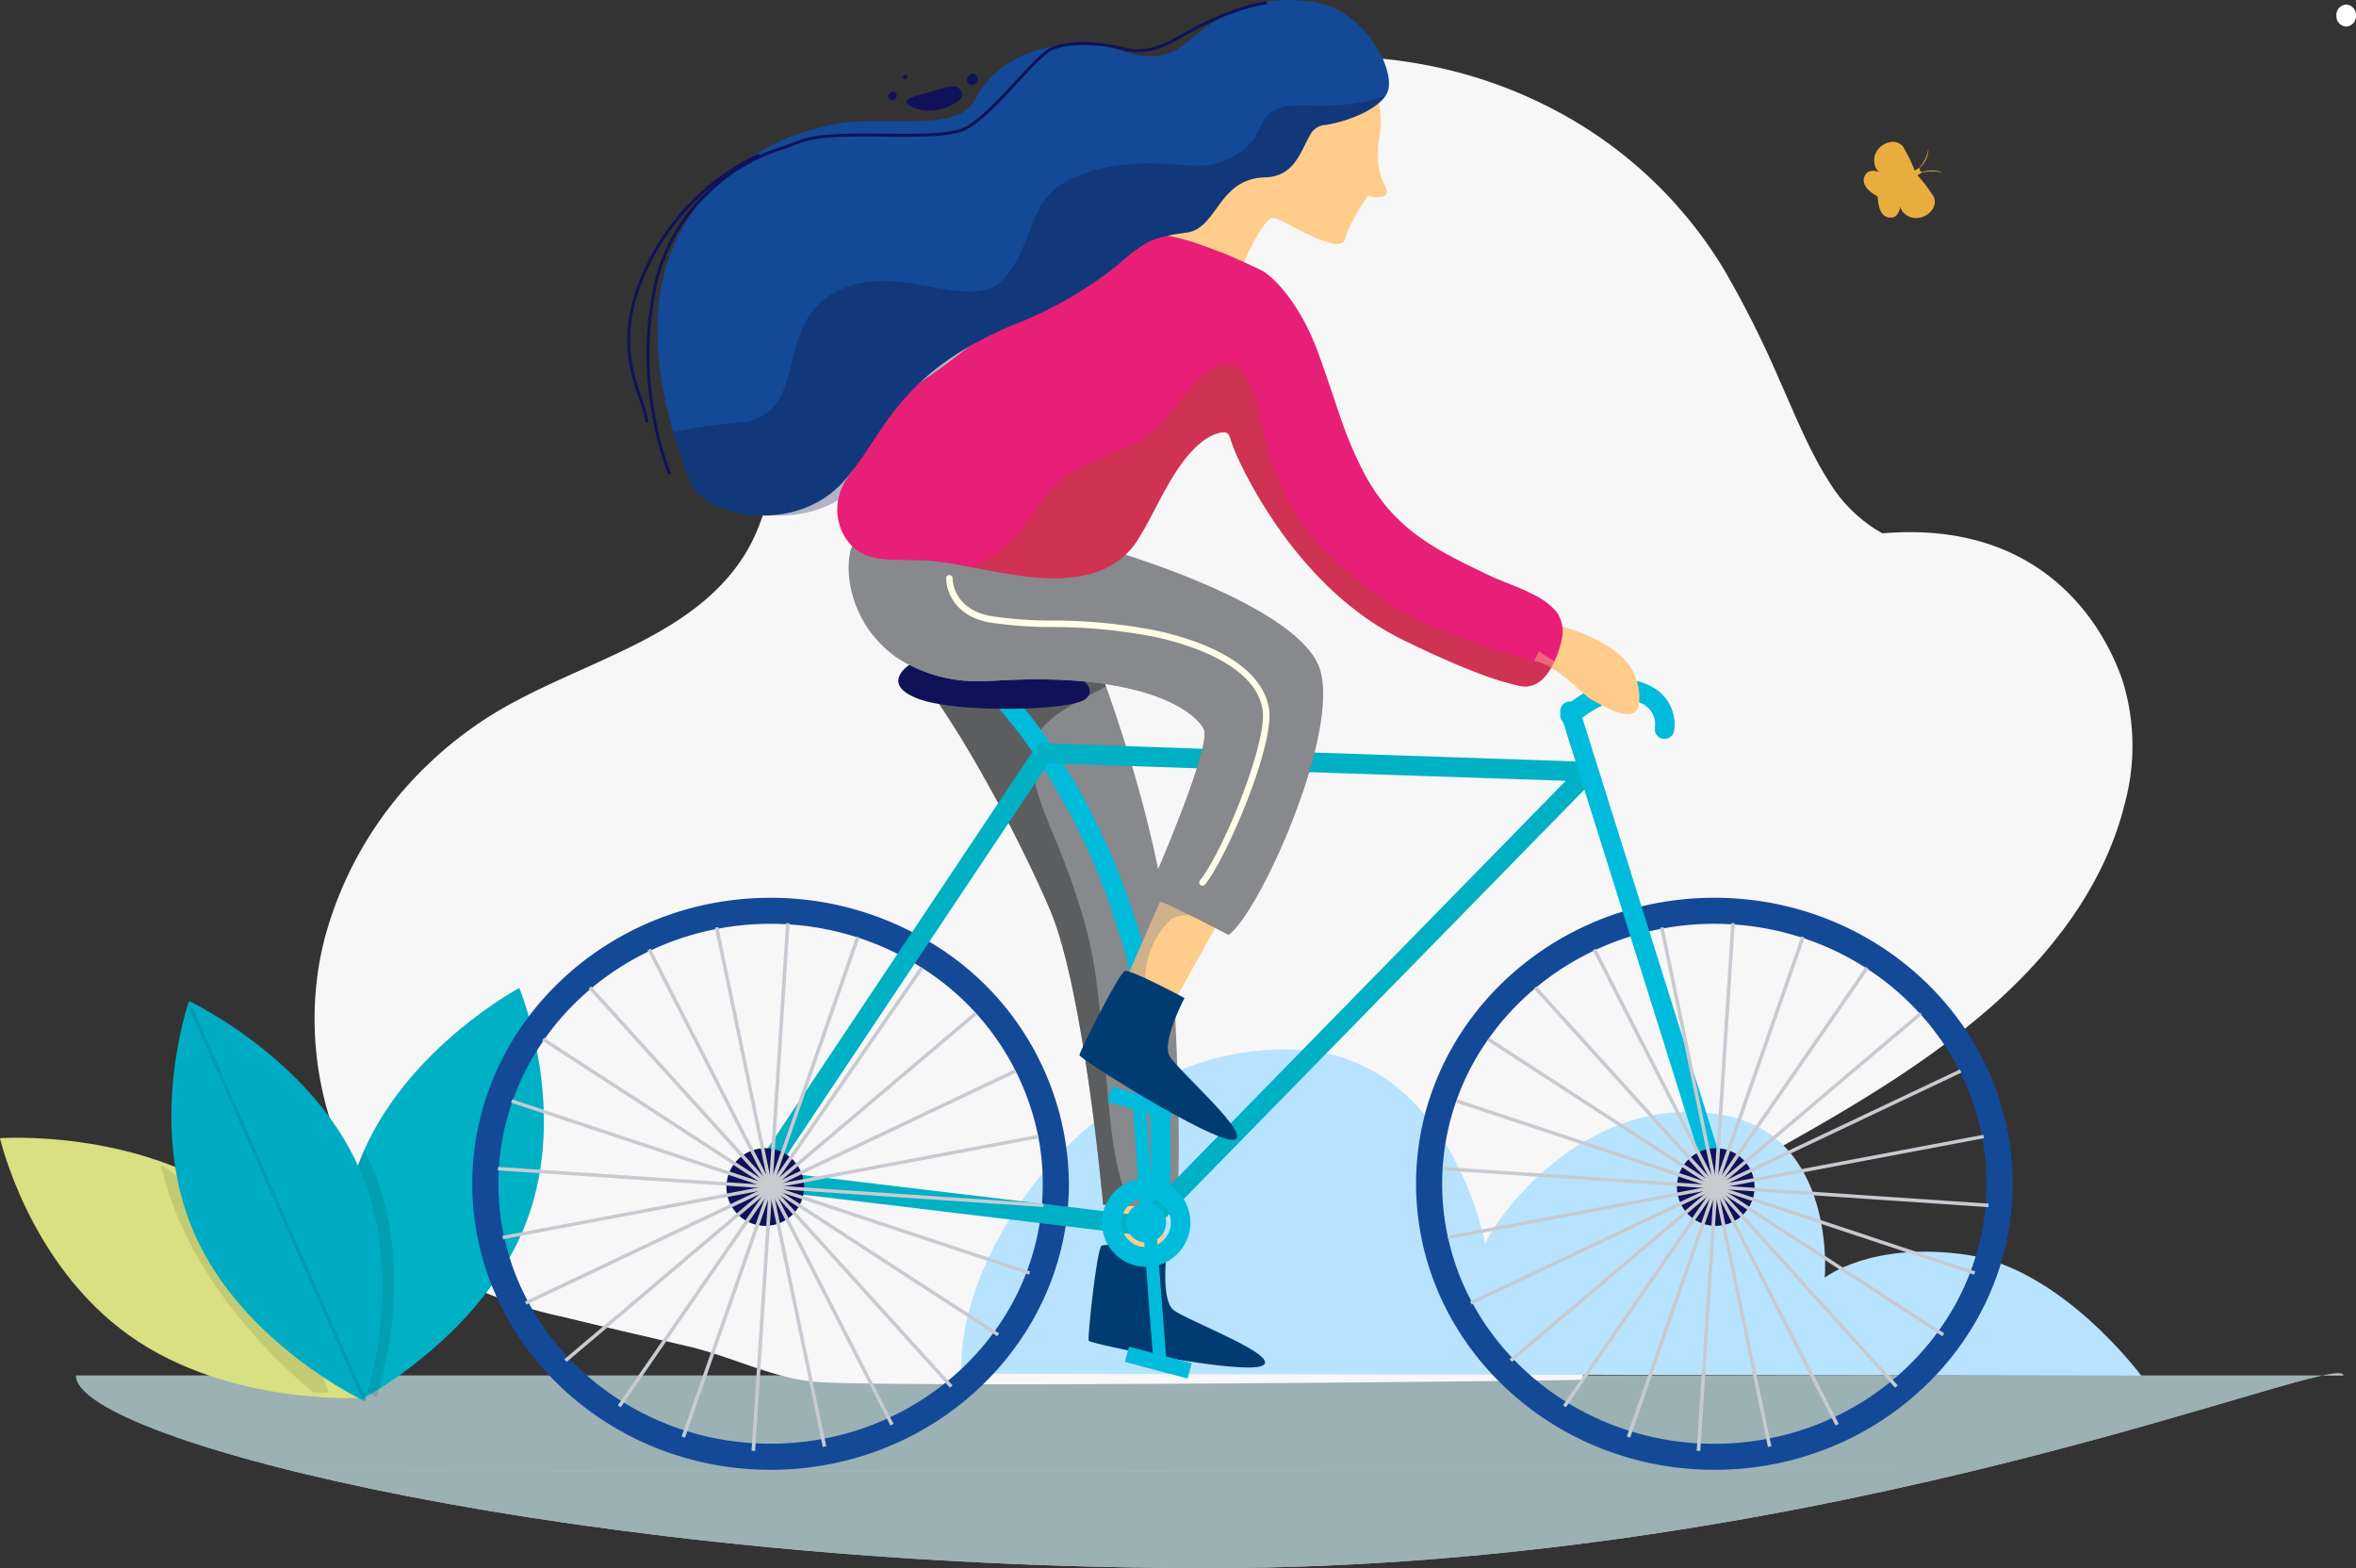 <svg id="Component_17_1" data-name="Component 17 – 1" xmlns="http://www.w3.org/2000/svg" xmlns:xlink="http://www.w3.org/1999/xlink" width="270.392" height="179.985" viewBox="0 0 270.392 179.985">
  <rect x="0" y="0" width="270.392" height="179.985" fill="#333333" stroke="none"/>
  <defs>
    <clipPath id="clip-path">
      <path id="Path_1705" data-name="Path 1705" d="M-127.916,1121.174c0-3.184-58.251,22.1-130.107,22.1s-130.11-14.617-130.11-22.1Z" fill="#f7f7f7"/>
    </clipPath>
    <clipPath id="clip-path-2">
      <rect id="Rectangle_3108" data-name="Rectangle 3108" width="6.028" height="28.351" transform="translate(-357.657 1095.304)" fill="none"/>
    </clipPath>
    <clipPath id="clip-path-3">
      <path id="Path_1711" data-name="Path 1711" d="M-357.444,1122.08l-5.083,3.072-18.047-26.833,5.084-3.072Z" fill="none"/>
    </clipPath>
  </defs>
  <g id="Group_5077" data-name="Group 5077" transform="translate(396.863 -963.288)" opacity="0.7">
    <g id="Group_5076" data-name="Group 5076">
      <path id="Path_1702" data-name="Path 1702" d="M-127.916,1121.174c0-3.184-58.251,22.1-130.107,22.1s-130.11-14.617-130.11-22.1Z" fill="#f7f7f7"/>
      <g id="Group_5075" data-name="Group 5075" clip-path="url(#clip-path)">
        <g id="Group_5073" data-name="Group 5073">
          <path id="Path_1703" data-name="Path 1703" d="M-127.916,1132.1l-260.217.113v-11.041h260.217Z" fill="#c8e7eb"/>
        </g>
        <g id="Group_5074" data-name="Group 5074">
          <path id="Path_1704" data-name="Path 1704" d="M-388.133,1132.215l260.217-.113v11.172H-388.133Z" fill="#c8e7eb"/>
        </g>
      </g>
    </g>
  </g>
  <path id="Path_1706" data-name="Path 1706" d="M-153.269,1041.383c-1.6-4.693-8.017-18.539-27.555-16.879a16.618,16.618,0,0,1-5.878-5.546c-2.455-3.738-4.141-8.045-5.98-12.144a115.433,115.433,0,0,0-6.312-12.573,49.575,49.575,0,0,0-16.761-16.808c-13.992-8.477-30.772-9.66-46.086-4.9a77.836,77.836,0,0,0-22.707,11.639c-6.734,4.928-13.186,10.826-17.732,18.121a39.45,39.45,0,0,0-4.858,11.54c-1.1,4.49-1.787,9.141-4.237,13.089-3.964,6.39-10.891,9.668-17.278,12.573-3.281,1.492-6.594,2.922-9.764,4.669a44.216,44.216,0,0,0-9.245,6.788A43.015,43.015,0,0,0-359.55,1070.8c-3.873,14.6,1.7,31.881,14.663,39.118a49.907,49.907,0,0,0,12.589,4.511c4.84,1.187,9.7,2.286,14.551,3.424,4.891,1.147,9.9,3.778,14.9,4.07,11.232.656,87.5-.179,87.52-.271,2.625-10.608,9.608-18.022,17.831-23.934l1.611-.891c9.337-5.174,18.822-10.493,26.953-17.474,7.328-6.291,13.586-14.329,15.93-23.851A25.286,25.286,0,0,0-153.269,1041.383Z" transform="translate(396.863 -963.288)" fill="#f7f7f7"/>
  <g id="Group_5096" data-name="Group 5096" transform="translate(396.863 -963.288)">
    <g id="Group_5079" data-name="Group 5079">
      <g id="Group_5078" data-name="Group 5078">
        <path id="Path_1707" data-name="Path 1707" d="M-369.706,1101.037c11.608,8.227,14.882,22.678,14.882,22.678s-15.549,1.115-27.157-7.112-14.882-22.677-14.882-22.677,15.548-1.115,27.157,7.111" fill="#d8e081"/>
      </g>
    </g>
    <g id="Group_5081" data-name="Group 5081">
      <g id="Group_5080" data-name="Group 5080">
        <path id="Path_1708" data-name="Path 1708" d="M-354.834,1123.576s.171-.09.48-.269c.245-.145.583-.344.991-.6,3.648-2.278,13.1-8.98,16.973-19.321,4.85-12.948-.876-26.7-.876-26.7s-12.492,6.658-17.8,18.615c-.232.514-.446,1.04-.648,1.577-4.219,11.264-.433,23.137.622,26.03.16.433.255.665.255.665" fill="#00b0c4"/>
      </g>
    </g>
    <g id="Group_5086" data-name="Group 5086" opacity="0.1" style="isolation: isolate">
      <g id="Group_5085" data-name="Group 5085">
        <g id="Group_5084" data-name="Group 5084" clip-path="url(#clip-path-2)">
          <g id="Group_5083" data-name="Group 5083">
            <g id="Group_5082" data-name="Group 5082">
              <path id="Path_1709" data-name="Path 1709" d="M-355.089,1122.911c.284.156.531.288.735.4.447.231.7.347.7.347s.118-.334.3-.947c.982-3.351,3.8-15.028-.913-25.754q-.371-.843-.787-1.649c-.232.514-.446,1.041-.648,1.576-4.22,11.265-.431,23.138.622,26.031"/>
            </g>
          </g>
        </g>
      </g>
    </g>
    <g id="Group_5091" data-name="Group 5091" opacity="0.1" style="isolation: isolate">
      <g id="Group_5090" data-name="Group 5090">
        <g id="Group_5089" data-name="Group 5089" clip-path="url(#clip-path-3)">
          <g id="Group_5088" data-name="Group 5088">
            <g id="Group_5087" data-name="Group 5087">
              <path id="Path_1710" data-name="Path 1710" d="M-360.835,1123.14c.339,0,.631,0,.871,0,.525-.008.808-.025.808-.025s-.114-.377-.354-1.047c-1.3-3.673-6.365-16.159-17.163-23.91q-.849-.609-1.714-1.16c.133.6.287,1.211.458,1.821,3.613,12.813,14.364,22.12,17.094,24.321"/>
            </g>
          </g>
        </g>
      </g>
    </g>
    <g id="Group_5093" data-name="Group 5093">
      <g id="Group_5092" data-name="Group 5092">
        <path id="Path_1712" data-name="Path 1712" d="M-374.552,1104.887c5.567,12.684,19.544,19.235,19.544,19.235s4.952-14.016-.614-26.7-19.546-19.235-19.546-19.235-4.951,14.016.616,26.7" fill="#00abc4"/>
      </g>
    </g>
    <g id="Group_5095" data-name="Group 5095" opacity="0.1">
      <g id="Group_5094" data-name="Group 5094">
        <path id="Path_1713" data-name="Path 1713" d="M-354.967,1123.686l-19.918-45.012-.353.141,19.918,45.012Z"/>
      </g>
    </g>
  </g>
  <path id="Path_1714" data-name="Path 1714" d="M-151.114,1121.191s-9.082-12.3-20.043-13.881-16.284,2.625-16.284,2.625,1.428-16.438-11.859-18.7c-15.918-2.712-26.176,12.314-27.123,14.845,0,0-3.8-21.267-21.3-22.284-22.6-1.314-39.5,22.537-38.792,37.171Z" transform="translate(396.863 -963.288)" fill="#b8e3ff"/>
  <path id="Path_1715" data-name="Path 1715" d="M-128.724,965.072a1.2,1.2,0,0,0,1.127,1.264,1.2,1.2,0,0,0,1.126-1.264,1.2,1.2,0,0,0-1.126-1.263A1.2,1.2,0,0,0-128.724,965.072Z" transform="translate(396.863 -963.288)" fill="#fff"/>
  <path id="Path_1716" data-name="Path 1716" d="M-178.448,980.13a17.8,17.8,0,0,1,1.33,2.737c.094-.026.348-.254.485-.264l.015-.018c.015-.021.034-.041.052-.064s.039-.046.058-.072l.127-.164c.022-.029.044-.058.066-.09.01-.016.022-.032.033-.049s.022-.031.034-.046l.067-.1.034-.053q.015-.026.033-.051c.021-.036.045-.07.064-.106.01-.018.022-.036.031-.054l.03-.055c.042-.072.079-.146.113-.219a.538.538,0,0,0,.025-.055c.008-.018.018-.037.026-.054.016-.038.031-.073.045-.109s.026-.072.04-.106.024-.07.036-.1.02-.066.029-.1.017-.064.026-.093l.011-.044.009-.043c.007-.026.014-.053.019-.077s.007-.048.012-.07.009-.041.012-.058c.005-.036.01-.065.013-.084l.007-.03h.009s0,.041,0,.113c0,.035,0,.08-.007.13,0,.024-.005.051-.008.081l-.006.042c0,.014-.005.03-.008.046-.006.031-.01.062-.017.1s-.015.067-.023.1-.02.069-.03.106-.024.074-.035.112-.029.074-.043.113-.032.076-.048.115c-.036.075-.073.152-.114.228l-.032.056-.033.056c-.021.037-.046.072-.068.108s-.047.07-.072.1-.047.067-.073.1l-.036.049c-.013.016-.024.032-.037.046-.024.031-.05.061-.073.089-.049.057-.1.109-.141.157s-.083.087-.121.124c.1.05.048.275.048.275l-.012.007s.226.053.224.166c.049-.016.1-.035.164-.053s.132-.035.205-.054l.111-.024.059-.012.059-.012.122-.019.125-.017c.044-.005.086-.009.127-.011.023,0,.044,0,.066,0l.064,0c.086,0,.171,0,.255,0,.043,0,.084,0,.125.007l.119.014.116.018.109.021.1.027c.033.007.064.018.093.027l.044.014a.33.33,0,0,1,.041.014l.075.028.12.052.1.051-.006.008-.029-.008-.08-.025c-.018-.007-.037-.011-.059-.017l-.066-.019-.078-.019-.043-.011c-.014-.005-.027-.006-.043-.01-.031-.005-.062-.013-.094-.019l-.1-.017-.108-.015-.113-.013-.116-.008-.061,0-.061,0c-.08,0-.163,0-.247,0l-.062,0-.063,0c-.041,0-.082.006-.123.01-.021,0-.041,0-.062.006l-.061.006c-.039,0-.08.008-.119.015l-.057.008-.058.01c-.037,0-.074.011-.11.016l-.2.039c-.032.006-.061.014-.09.02l-.082.018-.021,0c-.073.12-.39.243-.456.313a17.74,17.74,0,0,1,1.842,2.425c.79,1.663-1.94,3.5-3.5,1.8a1.157,1.157,0,0,1-.3-.662s-.177,1.1-.846,1.249c-.438.1-1.668.18-1.768-2.373l1.736-1.067-1.725,1.062c-2.233-1.243-1.6-2.3-1.319-2.65.438-.53,1.5-.191,1.5-.191a1.148,1.148,0,0,1-.453-.568C-182.45,980.278-179.576,978.674-178.448,980.13Z" transform="translate(396.863 -963.288)" fill="#e9ad3d"/>
  <path id="Path_1717" data-name="Path 1717" d="M-319.257,1004.627a51.812,51.812,0,0,0,3.885,14.533c2.6,3.839,11.643,4.934,16.711,0s5.788-12.66,20.123-18.6a45.2,45.2,0,0,0,11.922-6.864c3.285-2.876,4.083-3.177,7.922-3.717,3.587-.5,3.591-6.2,9-6.341,3.412-.091,4.079-3.039,5.122-4.768-.117.09-3.965,3.24-6.472,3.165-2.552-.073-8.929-.45-12.9,2.249s-8.949,9.021-18.5,10.3c-10.469,1.4-12.729,11.891-19.9,14.678C-310.453,1012.409-316.816,1007.139-319.257,1004.627Z" transform="translate(396.863 -963.288)" fill="#0f1258" opacity="0.3" style="mix-blend-mode: multiply;isolation: isolate"/>
  <g id="Group_5097" data-name="Group 5097" transform="translate(396.863 -963.288)">
    <path id="Path_1718" data-name="Path 1718" d="M-286.7,974.733a5.547,5.547,0,0,1-5.173.981c-2.374-.967.257-1.452,1.685-1.847,1.113-.308,2.56-.886,3.172-.576A.92.92,0,0,1-286.7,974.733Z" fill="#0f1258"/>
    <path id="Path_1719" data-name="Path 1719" d="M-285.692,971.984a.625.625,0,0,0-.035.882.625.625,0,0,0,.881-.066.626.626,0,0,0,.035-.882A.624.624,0,0,0-285.692,971.984Z" fill="#0f1258"/>
    <path id="Path_1720" data-name="Path 1720" d="M-294.751,973.995a.48.48,0,0,0-.027.675.483.483,0,0,0,.675-.051.479.479,0,0,0,.026-.675A.479.479,0,0,0-294.751,973.995Z" fill="#0f1258"/>
    <path id="Path_1721" data-name="Path 1721" d="M-293.148,971.945a.27.27,0,0,0-.015.381.27.27,0,0,0,.38-.027.27.27,0,0,0,.014-.381A.268.268,0,0,0-293.148,971.945Z" fill="#0f1258"/>
  </g>
  <g id="Group_5098" data-name="Group 5098" transform="translate(396.863 -963.288)">
    <path id="Path_1722" data-name="Path 1722" d="M-205.835,1048.1a1.125,1.125,0,0,0,1.1-.879,4.9,4.9,0,0,0-2.871-5.269c-4.473-2.273-9.616,2.406-9.832,2.608a1.122,1.122,0,0,0-.063,1.586,1.124,1.124,0,0,0,1.586.064h0c.041-.039,4.213-3.817,7.291-2.256a2.641,2.641,0,0,1,1.7,2.779,1.124,1.124,0,0,0,.854,1.34A1.084,1.084,0,0,0-205.835,1048.1Z" fill="#00bbdc"/>
  </g>
  <path id="Path_1723" data-name="Path 1723" d="M-262.37,1099.206l-1.854,12.395-5.907-.571.675-12.777Z" transform="translate(396.863 -963.288)" fill="#ffcc8b"/>
  <path id="Path_1724" data-name="Path 1724" d="M-262.95,1106.779s-6.933-.917-7.492-.5-1.617,10.531-1.481,10.893,17.569,3.964,19.922,2.872-8.72-5.209-10.2-6.41S-262.95,1106.779-262.95,1106.779Z" transform="translate(396.863 -963.288)" fill="#003b71"/>
  <g id="Group_5100" data-name="Group 5100" transform="translate(396.863 -963.288)">
    <g id="Group_5099" data-name="Group 5099">
      <rect id="Rectangle_3109" data-name="Rectangle 3109" width="1.498" height="14.237" transform="translate(-265.563 1105.641) rotate(-4.374)" fill="#00bbdc"/>
    </g>
    <rect id="Rectangle_3110" data-name="Rectangle 3110" width="1.821" height="7.443" transform="translate(-267.758 1119.609) rotate(-75.145)" fill="#00bbdc"/>
  </g>
  <path id="Path_1725" data-name="Path 1725" d="M-295.784,1036.15a31.647,31.647,0,0,1,5.293,5.928c5.42,7.448,11.193,18.769,14.119,25.591,3.924,9.15,6.111,33.886,6.111,33.886s1.365.086,2.994.153c2.354.09,5.256.135,5.377-.206.213-.577.7-6.176-.273-25.249-.63-12.347-4.87-26.073-7.772-34.2-.164-.454-.321-.887-.474-1.306-1.332-3.637-2.281-5.86-2.281-5.86S-302.237,1031-295.784,1036.15Z" transform="translate(396.863 -963.288)" fill="#87898c"/>
  <path id="Path_1726" data-name="Path 1726" d="M-290.491,1042.078c5.42,7.448,11.193,18.769,14.119,25.591,3.924,9.15,6.111,33.886,6.111,33.886s1.365.086,2.994.153c-1.984-5.606-2.082-8.636-2.864-17.29-.918-10.166-1.38-12.912-3.452-19.075-2.6-7.74-4.975-10.587-4.776-15.759.144-3.789,5.34-5.718,8.424-7.528-.164-.454-.321-.887-.474-1.306Z" transform="translate(396.863 -963.288)" fill="#4a4a4c" opacity="0.7"/>
  <g id="Group_5101" data-name="Group 5101" transform="translate(396.863 -963.288)">
    <path id="Path_1727" data-name="Path 1727" d="M-234.345,1099.16c0,18.1,15.359,32.83,34.236,32.83s34.235-14.726,34.235-32.83-15.358-32.829-34.235-32.829a35.6,35.6,0,0,0-8.365.991c-.734.176-1.455.376-2.168.6C-224.383,1072.191-234.345,1084.578-234.345,1099.16Zm3.713,6.361c-.031-.129-.061-.256-.09-.388a28.564,28.564,0,0,1-.629-5.973,28.69,28.69,0,0,1,5.176-16.425c.073-.11.152-.219.23-.328a30.224,30.224,0,0,1,5.159-5.588c.1-.092.205-.176.309-.262a31.39,31.39,0,0,1,6.461-4.106c.122-.059.244-.118.369-.176a31.153,31.153,0,0,1,3.9-1.5c.711-.222,1.436-.42,2.169-.591q.625-.15,1.264-.269c.132-.03.266-.056.4-.076a32.444,32.444,0,0,1,5.8-.519c.646,0,1.29.021,1.925.059.138.006.275.013.411.026a32.076,32.076,0,0,1,7.6,1.466c.13.041.258.081.388.127a31.674,31.674,0,0,1,6.971,3.328c.116.072.228.146.341.221a30.815,30.815,0,0,1,5.85,4.964c.1.1.185.2.275.3a29.958,29.958,0,0,1,4.311,6.264c.06.122.121.24.179.362a28.554,28.554,0,0,1,2.432,7.126c.029.131.055.265.078.4a28.475,28.475,0,0,1,.475,5.2c0,.76-.028,1.514-.088,2.261-.01.131-.022.265-.037.394a28.262,28.262,0,0,1-1.647,7.246c-.043.125-.089.25-.135.374a29.353,29.353,0,0,1-3.528,6.521c-.075.11-.156.218-.234.325a30.69,30.69,0,0,1-5.1,5.4c-.1.086-.209.17-.312.254a31.245,31.245,0,0,1-6.31,3.965c-.122.061-.244.119-.368.173a31.782,31.782,0,0,1-7.128,2.305c-.135.029-.269.055-.4.075a32.141,32.141,0,0,1-5.953.548c-.522,0-1.044-.012-1.56-.035-.136-.009-.275-.014-.412-.025a31.994,31.994,0,0,1-7.447-1.329c-.135-.038-.264-.078-.4-.121a31.861,31.861,0,0,1-6.906-3.133c-.117-.072-.236-.145-.349-.217a30.9,30.9,0,0,1-5.892-4.769c-.1-.1-.191-.2-.281-.295a29.745,29.745,0,0,1-4.456-6.122c-.063-.116-.126-.231-.19-.35A28.478,28.478,0,0,1-230.632,1105.521Z" fill="#144998"/>
  </g>
  <g id="Group_5102" data-name="Group 5102" transform="translate(396.863 -963.288)">
    <path id="Path_1728" data-name="Path 1728" d="M-342.659,1099.16c0,18.1,15.358,32.83,34.236,32.83,17.149,0,31.395-12.152,33.858-27.951q.174-1.105.263-2.233c.076-.872.114-1.756.114-2.646a32.552,32.552,0,0,0-16.02-27.783q-.961-.588-1.961-1.1a35.214,35.214,0,0,0-16.254-3.941C-327.3,1066.331-342.659,1081.057-342.659,1099.16Zm2.994,0q0-.77.041-1.53c.006-.133.014-.264.025-.4a28.39,28.39,0,0,1,1.482-7.356c.043-.124.087-.251.133-.376a28.914,28.914,0,0,1,3.446-6.691c.072-.112.148-.221.226-.332a30.231,30.231,0,0,1,5.119-5.582l.312-.264a31.492,31.492,0,0,1,6.424-4.121c.121-.062.243-.118.367-.174a31.781,31.781,0,0,1,7.31-2.388c.135-.029.269-.055.4-.079a32.483,32.483,0,0,1,5.953-.545q.885,0,1.765.047c.138.009.274.018.411.025a32.261,32.261,0,0,1,7.62,1.433c.13.04.261.08.391.127a31.2,31.2,0,0,1,4.391,1.823c.672.34,1.333.7,1.974,1.09.214.128.426.255.634.391.116.07.232.145.345.22a29.843,29.843,0,0,1,13.15,19.063c.026.131.053.262.076.392a28.617,28.617,0,0,1,.482,5.225q0,1.144-.088,2.27l0,.019c-.012.126-.023.253-.034.377-.058.624-.137,1.241-.233,1.854a28.64,28.64,0,0,1-1.429,5.427c-.046.124-.091.25-.141.373a29.166,29.166,0,0,1-3.557,6.542c-.076.111-.156.222-.235.329a30.656,30.656,0,0,1-5.136,5.4c-.1.085-.206.172-.313.252a31.3,31.3,0,0,1-6.344,3.954c-.121.061-.247.115-.37.171a31.723,31.723,0,0,1-7.152,2.275c-.133.029-.268.055-.4.075a32.4,32.4,0,0,1-5.8.519q-.867,0-1.719-.044c-.136-.009-.272-.016-.41-.026a32.172,32.172,0,0,1-7.436-1.362c-.13-.038-.261-.078-.392-.122a31.834,31.834,0,0,1-6.878-3.157c-.115-.071-.228-.143-.345-.217a30.923,30.923,0,0,1-5.854-4.775c-.1-.1-.188-.2-.278-.3a29.648,29.648,0,0,1-4.416-6.1c-.065-.117-.129-.236-.19-.355a28.594,28.594,0,0,1-2.614-7.046c-.031-.128-.062-.258-.087-.388A28.533,28.533,0,0,1-339.665,1099.16Z" fill="#144998"/>
  </g>
  <g id="Group_5103" data-name="Group 5103" transform="translate(396.863 -963.288)">
    <path id="Path_1729" data-name="Path 1729" d="M-262.808,1102.844c3.051-38.256-17.877-59.872-18.089-60.086l-1.6,1.58c.2.207,20.413,21.144,17.447,58.327Z" fill="#00bbdc"/>
  </g>
  <g id="Group_5104" data-name="Group 5104" transform="translate(396.863 -963.288)">
    <path id="Path_1730" data-name="Path 1730" d="M-308.056,1099.357l.142.008.269.019.8.055,2.264.15,26.917,1.814-24.205-2.9-1.315-.16-1.614-.192-.186-.023-.747-.09-.534-.062-.55-.067-.221-.027-.351.51-.44.64-.151.215Zm-2.823-.431a.885.885,0,0,0,.076.226.081.081,0,0,0,.011.02,1.1,1.1,0,0,0,.357.423,1.012,1.012,0,0,0,.145.087,1.08,1.08,0,0,0,.373.113l.374.043.346.044.04,0,.22.029.142.014.015,0,.121.014.053.006.06.009.067.01.049.005.068.005.081.012.031,0,.134.018.075.007.1.013.27.031.341.041.189.023,1.791.215.679.081,27.128,3.256,2.977.359,4.252.509.521.061,1.916.232.673.082,1.507.18c.047,0,.09.007.137.007a1.125,1.125,0,0,0,.8-.34l1.66-1.7.178-.182.051-.054.067-.068.136-.138,1.658-1.7,45.98-46.995,1.249-1.279a1.119,1.119,0,0,0,.238-1.2,1.126,1.126,0,0,0-1-.706l-1.5-.053-29.951-1.02-5.838-.2-.772-.026-6.262-.214-8.764-.3-8.652-.3-.8-.026a1.093,1.093,0,0,0-.971.5l-.307.461-3.939,5.9-9.871,14.79-1.676,2.507-10.533,15.78-.91,1.361-2.553,3.823-.455.684-.441.661-.307.458-.319.478-.353.531-.262.387-.219.331-.233.348-.171.258-.119.177a1.1,1.1,0,0,0-.089.166.978.978,0,0,0-.083.278A1.091,1.091,0,0,0-310.879,1098.926Zm33.767,2.544-.163-.021-.391-.046-24.205-2.9-1.315-.16-1.614-.192-.186-.023-.747-.09-.534-.062-.55-.067-.221-.027-.458-.055-.11-.014-.229-.027.5-.748.8-1.2,14.666-21.97,1.663-2.492,9.1-13.635,4.091-6.129.482-.721,1.747.06,7.85.267,7.442.252,6.223.215.783.025,5.881.2,29.44,1-38.458,39.311-1.429,1.461-4.576,4.677-.814.832-.139.142-.009.009-1.624,1.661-.373.38-.044.043-.327.339-.023.02-.995,1.018-.019,0-1.395-.167-.562-.067-1.719-.206-.554-.066-4.075-.491Z" fill="#00b0c4"/>
  </g>
  <g id="Group_5105" data-name="Group 5105" transform="translate(396.863 -963.288)">
    <path id="Path_1731" data-name="Path 1731" d="M-199.2,1101.738a1.077,1.077,0,0,0,.338-.052,1.122,1.122,0,0,0,.734-1.407l-17.477-55.687a1.129,1.129,0,0,0-1.409-.737,1.126,1.126,0,0,0-.735,1.409l17.479,55.687A1.122,1.122,0,0,0-199.2,1101.738Z" fill="#00bbdc"/>
  </g>
  <path id="Path_1732" data-name="Path 1732" d="M-222.048,1039.094a3.475,3.475,0,0,1,1.256.037c2.816.539,5.585,3.977,6.679,4.514,1,.485,4.631,2.9,5.3.693a5.667,5.667,0,0,0-.185-2.822c-1.463-5.847-13.224-7.36-13.224-7.36S-225.131,1039.58-222.048,1039.094Z" transform="translate(396.863 -963.288)" fill="#ffcc8b"/>
  <path id="Path_1733" data-name="Path 1733" d="M-313.491,1099.531a4.455,4.455,0,0,0,4.456,4.456,4.455,4.455,0,0,0,4.455-4.456,4.454,4.454,0,0,0-4.455-4.454A4.455,4.455,0,0,0-313.491,1099.531Z" transform="translate(396.863 -963.288)" fill="#0f1258"/>
  <path id="Path_1734" data-name="Path 1734" d="M-204.407,1099.531a4.456,4.456,0,0,0,4.456,4.456,4.456,4.456,0,0,0,4.456-4.456,4.456,4.456,0,0,0-4.456-4.454A4.456,4.456,0,0,0-204.407,1099.531Z" transform="translate(396.863 -963.288)" fill="#0f1258"/>
  <g id="Group_5107" data-name="Group 5107" transform="translate(396.863 -963.288)">
    <g id="Group_5106" data-name="Group 5106">
      <rect id="Rectangle_3111" data-name="Rectangle 3111" width="1.498" height="14.236" transform="matrix(0.998, -0.066, 0.066, 0.998, -266.853, 1089.831)" fill="#00bbdc"/>
    </g>
    <rect id="Rectangle_3112" data-name="Rectangle 3112" width="1.82" height="7.443" transform="translate(-269.738 1089.764) rotate(-74.538)" fill="#00bbdc"/>
  </g>
  <g id="Group_5109" data-name="Group 5109" transform="translate(396.863 -963.288)">
    <g id="Group_5108" data-name="Group 5108">
      <path id="Path_1735" data-name="Path 1735" d="M-270.4,1103.615a5.02,5.02,0,0,0,.087.933,4.917,4.917,0,0,0,.455,1.346c.047.094.1.188.153.28a5.078,5.078,0,0,0,4.377,2.521h0a5.017,5.017,0,0,0,1.48-.219.831.831,0,0,0,.093-.03,5.042,5.042,0,0,0,.675-.275,5.088,5.088,0,0,0,2.836-4.556,5.021,5.021,0,0,0-.766-2.677,4.838,4.838,0,0,0-.7-.891,4.837,4.837,0,0,0-.7-.588c-.057-.044-.115-.081-.176-.122l-.006,0c-.116-.073-.232-.143-.351-.2a4.987,4.987,0,0,0-1.834-.567l-.038,0a4.78,4.78,0,0,0-.51-.027,5.138,5.138,0,0,0-.951.09c-.055.012-.11.021-.165.035a5.075,5.075,0,0,0-3.157,2.217,5.325,5.325,0,0,0-.377.7,5.228,5.228,0,0,0-.255.722A5.073,5.073,0,0,0-270.4,1103.615Zm7.912,0a2.81,2.81,0,0,1-.843,2.012,2.833,2.833,0,0,1-.693.506,2.8,2.8,0,0,1-1.3.316c-.062,0-.122,0-.18-.006a2.837,2.837,0,0,1-2.374-1.6,2.841,2.841,0,0,1-.277-1.226,2.847,2.847,0,0,1,.2-1.046,2.787,2.787,0,0,1,.545-.867,2.815,2.815,0,0,1,1.287-.806,2.82,2.82,0,0,1,.8-.115,2.523,2.523,0,0,1,.4.029c.1.014.2.035.3.057a3.046,3.046,0,0,1,.408.14,2.8,2.8,0,0,1,1.021.741,2.791,2.791,0,0,1,.368.522c.018.038.038.073.056.111a2.35,2.35,0,0,1,.106.252A2.763,2.763,0,0,1-262.488,1103.615Z" fill="#00bbdc"/>
    </g>
    <path id="Path_1736" data-name="Path 1736" d="M-267.611,1103.615a2.289,2.289,0,0,0,2.29,2.289,2.29,2.29,0,0,0,2.289-2.289,2.29,2.29,0,0,0-2.289-2.289A2.289,2.289,0,0,0-267.611,1103.615Z" fill="#00bbdc"/>
  </g>
  <path id="Path_1737" data-name="Path 1737" d="M-273.817,1040.514s3.158,1.55,1.58,2.97-14.882,1.679-19.274,0-1.014-3.874-1.014-3.874Z" transform="translate(396.863 -963.288)" fill="#0f1258"/>
  <path id="Path_1738" data-name="Path 1738" d="M-268.23,1077.063l5.324,2.615.585-1.045.666-1.2,4.853-8.7-5.6-3.014-.193-.1-.5-.271-.284.652-1.205,2.75-3.043,6.948-.09.213Z" transform="translate(396.863 -963.288)" fill="#ffcc8b"/>
  <path id="Path_1739" data-name="Path 1739" d="M-267.632,1075.693c.828.622,2.233,1.446,2.209-.125a9.416,9.416,0,0,1,3.053-6.838c1-.7,3.672-.283,3.672-.283l-4.686-2.452-1.2,2.75Z" transform="translate(396.863 -963.288)" fill="#87898c" opacity="0.4" style="mix-blend-mode: multiply;isolation: isolate"/>
  <path id="Path_1740" data-name="Path 1740" d="M-260.92,1077.836s-6.165-3.3-6.836-3.107-5.222,9.286-5.222,9.672,15.045,9.9,17.633,9.706-6.327-7.947-7.285-9.59S-260.92,1077.836-260.92,1077.836Z" transform="translate(396.863 -963.288)" fill="#003b71"/>
  <path id="Path_1741" data-name="Path 1741" d="M-297.255,1035.412a12.9,12.9,0,0,0,3.222,3.277,16.7,16.7,0,0,0,9.843,2.777q.385,0,.783-.013c.275-.005.54-.018.806-.037,16.918-1.029,22.86,3.488,23.894,5.555s-6.589,19.24-6.589,19.24a19.015,19.015,0,0,1,4.065,1.666c2.565,1.241,5.364,2.727,5.364,2.727,3.614-2.584,12.913-23.377,10.455-30.6s-23.111-13.3-23.111-13.3-26.216-4.65-29.575-2.2C-299.933,1025.844-300.185,1031.1-297.255,1035.412Z" transform="translate(396.863 -963.288)" fill="#87898c"/>
  <path id="Path_1742" data-name="Path 1742" d="M-297.764,1034.6a16.774,16.774,0,0,0,3.731,4.087,16.7,16.7,0,0,0,9.843,2.777q.385,0,.783-.013c.275-.005.54-.018.806-.037,16.918-1.029,22.86,3.488,23.894,5.555s-6.589,19.24-6.589,19.24a19.015,19.015,0,0,1,4.065,1.666,18.763,18.763,0,0,1,1.485-9.066c1.574-4.211,3.9-6.246,4.5-10.99s-2.881-6.71-6.936-7.876a45.042,45.042,0,0,0-14.9-1.267C-284.7,1039.237-288.778,1039.237-297.764,1034.6Z" transform="translate(396.863 -963.288)" fill="#87898c"/>
  <path id="Path_1743" data-name="Path 1743" d="M-263.078,990.161l.3.156,1.383.725.16.084.246.127.108.057,4.877,2.549.358.188.276.144.4.214.349.179s.066-.159.183-.423c.057-.139.132-.307.216-.5.061-.138.13-.291.2-.454.86-1.878,2.428-5.006,3.294-4.909,1.232.136,7.618,4.519,8.228,2.433a11.983,11.983,0,0,1,.861-2.063c.313-.611.651-1.185.95-1.662.466-.752.832-1.257.832-1.257a2.871,2.871,0,0,0,1.607.122c.9-.223.5-.879.246-1.437a7.192,7.192,0,0,1-.692-3.668c0-.061-.006-.122-.006-.182a6.617,6.617,0,0,1,.143-1.444,11.592,11.592,0,0,0-.047-4.048,24.437,24.437,0,0,0-.675-2.993l-8.09-3.835-15.569,21.689Z" transform="translate(396.863 -963.288)" fill="#ffcc8b"/>
  <path id="Path_1744" data-name="Path 1744" d="M-300.767,1022.081a6.369,6.369,0,0,0,.342,1.73,5.712,5.712,0,0,0,1.369,2.168c.094.095.189.18.284.26a3.353,3.353,0,0,0,.333.253.037.037,0,0,0,.018.019c.023.021.049.035.07.053.084.054.164.108.248.157a6.5,6.5,0,0,0,2.589.738c.253.027.508.045.78.064.453.018.926.031,1.416.036.118.005.235.009.351.009.159,0,.317,0,.478,0,.238.009.477.014.733.018.491.013,1,.032,1.513.072.234.014.468.036.711.063a.456.456,0,0,1,.081.009c.238.023.472.045.7.081a.37.37,0,0,1,.1.014c.085,0,.165.023.242.026s.166.028.252.041c.117.019.23.036.346.059.559.09,1.117.193,1.68.3.08.018.3.059.607.116.7.132,1.8.338,2.5.47.112.016.212.035.3.053.009,0,.028,0,.045.008.225.041.909.154,1.625.267.216.035.423.071.631.1h0c.4.063.766.116,1.018.144.495.071,1,.125,1.516.17l.352.028a18.736,18.736,0,0,0,4.834-.234c.12-.023.238-.045.355-.072a9.631,9.631,0,0,0,4.955-2.633c.126-.131.253-.271.369-.414a8.187,8.187,0,0,0,.694-.937c.675-1.066,1.273-2.178,1.858-3.3.09-.17.176-.336.266-.5v-.005c.566-1.084,1.139-2.174,1.769-3.222.2-.333.427-.693.678-1.071.118-.176.248-.362.379-.545a15.323,15.323,0,0,1,1.481-1.791,8.118,8.118,0,0,1,1.75-1.409l.009,0a4.283,4.283,0,0,1,.874-.4,3.374,3.374,0,0,1,.665-.163.12.12,0,0,1,.06,0,.477.477,0,0,1,.081-.009.543.543,0,0,1,.09-.005,1.189,1.189,0,0,1,.148.019c.032.014.068.018.08.031a.474.474,0,0,1,.118.054.666.666,0,0,1,.225.27c.085.19.2.532.352.991a23.414,23.414,0,0,0,1.206,2.731c.05.1.1.207.152.316.6,1.183,1.392,2.628,2.381,4.212.027.05.059.09.09.14s.063.108.1.162c.073.116.149.234.226.351.755,1.175,1.62,2.412,2.587,3.664.077.1.148.189.225.283.541.684,1.112,1.372,1.719,2.057.109.126.221.252.338.374.4.454.833.905,1.275,1.349.085.091.169.176.26.266a37.548,37.548,0,0,0,3.075,2.75c.112.09.229.181.341.27.193.153.392.306.594.455.1.081.216.158.323.238a31.417,31.417,0,0,0,3.759,2.362c.112.06.225.123.343.182.171.09.346.179.521.264.135.064.27.131.41.2s.275.134.415.2c1.016.494,2.164,1.035,3.366,1.574.112.05.229.1.346.153.694.312,1.4.621,2.116.913.148.065.3.123.445.185q1.092.447,2.17.838c.117.045.228.09.346.13a30.394,30.394,0,0,0,3.911,1.144,2.741,2.741,0,0,0,.455.058c.076.005.153.005.224.005a3.235,3.235,0,0,0,.357-.036,3.081,3.081,0,0,0,1.746-1.027,6.526,6.526,0,0,0,.936-1.359,12.211,12.211,0,0,0,1.076-3.033,3.979,3.979,0,0,0-.014-1.8,2.924,2.924,0,0,0-.1-.342,3.333,3.333,0,0,0-.57-1.058,8.076,8.076,0,0,0-2.562-1.894c-.112-.06-.229-.122-.346-.177-.207-.1-.419-.2-.63-.3q-.216-.1-.433-.193c-1.232-.535-2.5-.994-3.492-1.449l-.283-.135-.063-.027c-.7-.337-1.382-.665-2.062-1-.14-.068-.274-.136-.409-.2-.757-.379-1.5-.757-2.237-1.166-.118-.059-.23-.126-.342-.189a29.99,29.99,0,0,1-2.562-1.607c-.107-.077-.219-.154-.328-.234a22.4,22.4,0,0,1-1.777-1.441c-.113-.1-.226-.206-.337-.315a19.08,19.08,0,0,1-1.694-1.809c-.076-.095-.152-.189-.224-.283a22.007,22.007,0,0,1-2.346-3.65c-.08-.163-.162-.315-.238-.472a.242.242,0,0,1-.018-.038c-.051-.093-.1-.184-.134-.274-.069-.13-.127-.256-.185-.382a41.1,41.1,0,0,1-1.692-4.064c-.041-.109-.082-.221-.118-.328-.486-1.36-.954-2.809-1.562-4.586-.035-.11-.071-.222-.111-.334-.239-.689-.5-1.432-.78-2.233v0c-.1-.279-.2-.563-.31-.859-.184-.5-.374-.977-.573-1.441v0c-.044-.108-.089-.217-.138-.321a24.664,24.664,0,0,0-2.354-4.224c-.068-.1-.136-.2-.208-.288a17.17,17.17,0,0,0-1.178-1.454c-.108-.123-.226-.24-.334-.352a9.54,9.54,0,0,0-1.444-1.238c-.108-.067-.464-.246-.95-.482-.131-.057-.271-.126-.419-.193-.58-.274-1.264-.584-1.876-.855-.122-.054-.234-.108-.347-.154-.328-.143-.626-.269-.855-.368-.266-.1-1.867-.716-3.056-1.13-.176-.062-.333-.117-.481-.166h0c-.126-.04-.238-.081-.343-.113-.045-.013-.085-.023-.121-.035-.076-.024-.148-.045-.225-.064-.234-.071-.468-.135-.7-.194a18.756,18.756,0,0,0-2.548-.508c-.008,0-.027,0-.04,0-.261-.037-.526-.058-.783-.082a6.914,6.914,0,0,0-.716,0c-.118.01-.238.015-.356.02-.477.03-.936.071-1.043.1-.2.036-.671.171-.7.18a.54.54,0,0,0-.076.022,15.757,15.757,0,0,0-1.558.6c-.17.083-.351.172-.535.266-.323.158-.652.329-.989.522-.119.063-.239.131-.362.2-.076.04-.148.08-.22.125-.167.095-.332.194-.5.3-.495.3-.99.621-1.494.958-.163.108-.323.217-.491.333-.476.32-.958.658-1.449,1.009-.156.117-.315.23-.472.345-.118.086-.238.177-.36.267s-.248.18-.364.27c-.234.171-.464.342-.7.522-.156.117-.3.234-.467.351q-.7.54-1.4,1.089c-.153.117-.306.24-.459.355-.464.37-.926.739-1.391,1.1-.153.129-.306.247-.458.369-.045.04-.1.075-.145.116-.122.095-.242.193-.365.288-.288.239-.58.473-.868.7-.154.126-.31.248-.463.373-.469.374-.923.743-1.378,1.1-.153.121-.306.247-.459.364-.09.072-.18.144-.274.216-.379.3-.748.593-1.113.882-.008,0-.012.013-.021.018l-.438.343,0,0c-.121.09-.243.189-.364.279q-.534.4-1.04.792c-.162.112-.319.23-.477.347-.5.369-.977.711-1.435,1.03-.136.09-.272.176-.4.266a.46.46,0,0,0-.084.062c-.527.343-1.009.69-1.446,1.031-.04.027-.081.059-.121.09-.117.085-.234.176-.343.267,0,0-.012.008-.016.016-.492.388-.928.775-1.324,1.149-.145.144-.284.284-.41.419a14.18,14.18,0,0,0-1.188,1.371c-.13.168-.252.33-.365.491a16.468,16.468,0,0,0-1,1.638c-.1.193-.2.388-.3.572l0,.009c-.086.167-.167.333-.247.5-.109.221-.217.432-.325.648s-.208.41-.315.617c-.028.049-.054.1-.077.148-.076.14-.148.279-.234.418a11.837,11.837,0,0,1-1.043,1.563c-.019.026-.041.058-.064.085-.108.13-.207.266-.3.4a6.669,6.669,0,0,0-.9,1.759,7.135,7.135,0,0,0-.2.72c-.036.181-.065.361-.086.536-.014.135-.024.266-.028.4v0C-300.779,1021.677-300.774,1021.879-300.767,1022.081Z" transform="translate(396.863 -963.288)" fill="#e81f76"/>
  <path id="Path_1745" data-name="Path 1745" d="M-285.522,1028.368c.7.132,1.8.338,2.5.47.112.016.212.035.3.053.009,0,.028,0,.045.008.225.041.909.154,1.625.267.216.035.423.071.631.1h0c.4.063.766.116,1.018.144.495.071,1,.125,1.516.17l.352.028a18.736,18.736,0,0,0,4.834-.234c.12-.023.238-.045.355-.072a9.631,9.631,0,0,0,4.955-2.633c.126-.131.253-.271.369-.414a8.187,8.187,0,0,0,.694-.937c.675-1.066,1.273-2.178,1.858-3.3.09-.17.176-.336.266-.5v-.005c.566-1.084,1.139-2.174,1.769-3.222.2-.333.427-.693.678-1.071.118-.176.248-.362.379-.545a15.323,15.323,0,0,1,1.481-1.791,8.118,8.118,0,0,1,1.75-1.409l.009,0a4.283,4.283,0,0,1,.874-.4,3.374,3.374,0,0,1,.665-.163.12.12,0,0,1,.06,0,.477.477,0,0,1,.081-.009.543.543,0,0,1,.09-.005,1.189,1.189,0,0,1,.148.019c.032.014.068.018.08.031a.474.474,0,0,1,.118.054.666.666,0,0,1,.225.27c.085.19.2.532.352.991a23.414,23.414,0,0,0,1.206,2.731c.05.1.1.207.152.316.6,1.183,1.392,2.628,2.381,4.212.027.05.059.09.09.14s.063.108.1.162c.073.116.149.234.226.351.755,1.175,1.62,2.412,2.587,3.664.077.1.148.189.225.283.541.684,1.112,1.372,1.719,2.057.109.126.221.252.338.374.4.454.833.905,1.275,1.349.085.091.169.176.26.266a37.548,37.548,0,0,0,3.075,2.75c.112.09.229.181.341.27.193.153.392.306.594.455.1.081.216.158.323.238a31.417,31.417,0,0,0,3.759,2.362c.112.06.225.123.343.182.171.09.346.179.521.264.135.064.27.131.41.2s.275.134.415.2c1.016.494,2.164,1.035,3.366,1.574.112.05.229.1.346.153.694.312,1.4.621,2.116.913.148.065.3.123.445.185q1.092.447,2.17.838c.117.045.228.09.346.13a30.394,30.394,0,0,0,3.911,1.144,2.741,2.741,0,0,0,.455.058c.076.005.153.005.224.005a3.235,3.235,0,0,0,.357-.036,3.081,3.081,0,0,0,1.746-1.027,6.526,6.526,0,0,0,.936-1.359c-1.936-.337-14.719-3.545-21.192-8.838-6.676-5.457-10.4-9.205-12.4-19.918-2.325-12.451-9.354-1.3-11.177.887-2.7,3.24-7.468,3.633-10.728,5.951-3.565,2.534-4.065,5.487-7.149,8.175A12.956,12.956,0,0,1-285.522,1028.368Z" transform="translate(396.863 -963.288)" fill="#965d02" opacity="0.3"/>
  <g id="Group_5110" data-name="Group 5110" transform="translate(396.863 -963.288)">
    <path id="Path_1746" data-name="Path 1746" d="M-258.857,1064.953a.377.377,0,0,0,.292-.139c2.5-3.109,8.031-16.03,7.336-20.227-.662-4-5.142-7.141-12.615-8.856a61.377,61.377,0,0,0-12.3-1.219,45.688,45.688,0,0,1-7.106-.532c-4.319-.839-4.284-4.274-4.282-4.308a.375.375,0,0,0-.366-.384.364.364,0,0,0-.383.364c0,.041-.046,4.1,4.889,5.065a47.186,47.186,0,0,0,7.227.543,60.9,60.9,0,0,1,12.158,1.2c4.146.951,11.221,3.287,12.043,8.249.616,3.723-4.535,16.348-7.18,19.634a.373.373,0,0,0,.057.526A.37.37,0,0,0-258.857,1064.953Z" fill="#fffde9"/>
  </g>
  <path id="Path_1747" data-name="Path 1747" d="M-220.792,1039.131c2.816.539,5.585,3.977,6.679,4.514,1,.485,4.631,2.9,5.3.693a6.414,6.414,0,0,1-1.351-.193c-1.053-.262-1.913-1.536-3-2.477s-2.89-1.273-3.939-1.723a27,27,0,0,1-3.149-1.914Z" transform="translate(396.863 -963.288)" fill="#ffcc8b" opacity="0.4" style="mix-blend-mode: multiply;isolation: isolate"/>
  <path id="Path_1748" data-name="Path 1748" d="M-321.244,1004.626a44.669,44.669,0,0,0,1.65,8.226,63.594,63.594,0,0,0,2.234,6.308c2.6,3.839,11.642,4.932,16.709,0s5.79-12.659,20.126-18.6A45.2,45.2,0,0,0-268.6,993.7c3.287-2.876,4.082-3.177,7.922-3.717,3.585-.5,3.591-6.2,9-6.343,3.412-.088,4.077-3.036,5.123-4.767v0l0-.007a2.122,2.122,0,0,1,1.526-1.209c2.263-.247,6.11-1.622,7.232-3.462a2.178,2.178,0,0,0,.235-.506c.779-2.5-2.65-9.426-8.817-10.215-7.021-.895-10.694,1.708-14.406,4.8-2.318,1.931-4.929,1.729-7.8.693s-12.535-1.582-16.376,5.749c-1.71,3.218-6.777,2.258-13.767,2.533C-304.572,977.471-323.369,983.07-321.244,1004.626Z" transform="translate(396.863 -963.288)" fill="#144998"/>
  <g id="Group_5111" data-name="Group 5111" transform="translate(396.863 -963.288)">
    <path id="Path_1749" data-name="Path 1749" d="M-320.155,1017.752l.31-.133a32.434,32.434,0,0,1-1.848-6.827,37.128,37.128,0,0,1,.026-13.806l.032-.142a20.536,20.536,0,0,1,6.273-11.469,20.887,20.887,0,0,1,8.551-5c.566-.209,1.164-.431,1.8-.679,2.069-.8,5.968-.763,9.738-.728,3.924.036,7.632.07,9.306-.8,1.783-.927,4-3.313,5.951-5.419,1.608-1.733,3.127-3.37,4-3.731,1.823-.756,4.639-.635,6.667-.272.3.054.59.126.9.2,1.608.4,3.431.859,7.075-1.265,6.167-3.6,9.9-3.892,9.942-3.894l-.023-.337c-.154.01-3.844.3-10.09,3.939-3.524,2.054-5.277,1.617-6.822,1.229-.315-.078-.613-.152-.923-.208-2.074-.372-4.965-.491-6.855.292-.941.391-2.413,1.978-4.119,3.815-1.934,2.084-4.128,4.448-5.859,5.348-1.6.831-5.266.8-9.147.762-3.8-.035-7.734-.071-9.862.751-.638.248-1.235.469-1.8.678a21.428,21.428,0,0,0-8.666,5.072,20.839,20.839,0,0,0-6.37,11.641l-.031.142a37.464,37.464,0,0,0-.03,13.941A32.827,32.827,0,0,0-320.155,1017.752Z" fill="#0f1258"/>
  </g>
  <g id="Group_5112" data-name="Group 5112" transform="translate(396.863 -963.288)">
    <path id="Path_1750" data-name="Path 1750" d="M-322.78,1011.8l.335-.038a14.175,14.175,0,0,0-.745-2.73c-1.148-3.372-2.718-7.992.847-15.264a26.722,26.722,0,0,1,12.7-12.552l-.123-.317a27.115,27.115,0,0,0-12.88,12.72c-3.628,7.4-1.966,12.287-.867,15.523A13.823,13.823,0,0,1-322.78,1011.8Z" fill="#0f1258"/>
  </g>
  <path id="Path_1751" data-name="Path 1751" d="M-236.31,973.031l-.154.222A1.043,1.043,0,0,0-236.31,973.031Z" transform="translate(396.863 -963.288)" fill="#0f146b" opacity="0.3" style="mix-blend-mode: multiply;isolation: isolate"/>
  <path id="Path_1752" data-name="Path 1752" d="M-319.594,1012.852a63.594,63.594,0,0,0,2.234,6.308c2.6,3.839,11.642,4.932,16.709,0s5.79-12.659,20.126-18.6A45.2,45.2,0,0,0-268.6,993.7c3.287-2.876,4.082-3.177,7.922-3.717,3.585-.5,3.591-6.2,9-6.343,3.412-.088,4.077-3.036,5.123-4.767v0l0-.007a2.122,2.122,0,0,1,1.526-1.209c2.263-.247,6.11-1.622,7.232-3.462-1.455.683-4.273,1.382-9.652,1.192-4.514-.158-4.451,2.321-5.4,3.692a8.037,8.037,0,0,1-6.533,3.219c-3.218-.045-9.055-1.161-14.815,1.656-4.946,2.417-3.928,7.783-7.719,11.538s-11.98-2.338-18.859,1.2c-7.746,3.982-2.764,14.311-11.346,15.118A61.578,61.578,0,0,0-319.594,1012.852Z" transform="translate(396.863 -963.288)" fill="#0b1238" opacity="0.3"/>
  <g id="Group_5125" data-name="Group 5125" transform="translate(396.863 -963.288)">
    <g id="Group_5113" data-name="Group 5113">
      <rect id="Rectangle_3113" data-name="Rectangle 3113" width="60.688" height="0.412" transform="translate(-310.61 1129.798) rotate(-86.258)" fill="#c7cbd1"/>
    </g>
    <g id="Group_5114" data-name="Group 5114">
      <path id="Path_1753" data-name="Path 1753" d="M-302.437,1129.363l-12.377-59.587.4-.076,12.376,59.587Z" fill="#c7cbd1"/>
    </g>
    <g id="Group_5115" data-name="Group 5115">
      <path id="Path_1754" data-name="Path 1754" d="M-294.674,1126.9l-27.87-54.555.369-.174,27.869,54.554Z" fill="#c7cbd1"/>
    </g>
    <g id="Group_5116" data-name="Group 5116">
      <path id="Path_1755" data-name="Path 1755" d="M-287.847,1122.564l-41.465-45.8.309-.262,41.465,45.8Z" fill="#c7cbd1"/>
    </g>
    <g id="Group_5117" data-name="Group 5117">
      <path id="Path_1756" data-name="Path 1756" d="M-282.421,1116.663l-52.234-33.933.228-.329,52.234,33.933Z" fill="#c7cbd1"/>
    </g>
    <g id="Group_5118" data-name="Group 5118">
      <path id="Path_1757" data-name="Path 1757" d="M-278.768,1109.594l-59.443-19.748.131-.377,59.444,19.749Z" fill="#c7cbd1"/>
    </g>
    <g id="Group_5119" data-name="Group 5119">
      <rect id="Rectangle_3114" data-name="Rectangle 3114" width="0.398" height="62.743" transform="matrix(0.067, -0.998, 0.998, 0.067, -339.738, 1097.621)" fill="#c7cbd1"/>
    </g>
    <g id="Group_5120" data-name="Group 5120">
      <path id="Path_1758" data-name="Path 1758" d="M-277.637,1093.928l-61.494,11.6-.081-.39,61.493-11.6Z" fill="#c7cbd1"/>
    </g>
    <g id="Group_5121" data-name="Group 5121">
      <path id="Path_1759" data-name="Path 1759" d="M-280.235,1086.4l-56.2,26.625-.183-.358,56.194-26.626Z" fill="#c7cbd1"/>
    </g>
    <g id="Group_5122" data-name="Group 5122">
      <path id="Path_1760" data-name="Path 1760" d="M-284.755,1079.763l-47.067,39.839-.271-.3,47.067-39.838Z" fill="#c7cbd1"/>
    </g>
    <g id="Group_5123" data-name="Group 5123">
      <path id="Path_1761" data-name="Path 1761" d="M-290.888,1074.476l-34.73,50.335-.343-.222,34.729-50.337Z" fill="#c7cbd1"/>
    </g>
    <g id="Group_5124" data-name="Group 5124">
      <path id="Path_1762" data-name="Path 1762" d="M-298.216,1070.9l-20.028,57.4-.39-.129,20.028-57.4Z" fill="#c7cbd1"/>
    </g>
  </g>
  <g id="Group_5138" data-name="Group 5138" transform="translate(396.863 -963.288)">
    <g id="Group_5126" data-name="Group 5126">
      <rect id="Rectangle_3115" data-name="Rectangle 3115" width="60.688" height="0.412" transform="translate(-202.138 1129.798) rotate(-86.257)" fill="#c7cbd1"/>
    </g>
    <g id="Group_5127" data-name="Group 5127">
      <path id="Path_1763" data-name="Path 1763" d="M-193.964,1129.363l-12.377-59.587.4-.076,12.376,59.587Z" fill="#c7cbd1"/>
    </g>
    <g id="Group_5128" data-name="Group 5128">
      <path id="Path_1764" data-name="Path 1764" d="M-186.2,1126.9l-27.87-54.555.368-.174,27.87,54.554Z" fill="#c7cbd1"/>
    </g>
    <g id="Group_5129" data-name="Group 5129">
      <path id="Path_1765" data-name="Path 1765" d="M-179.372,1122.564l-41.465-45.8.308-.262,41.465,45.8Z" fill="#c7cbd1"/>
    </g>
    <g id="Group_5130" data-name="Group 5130">
      <path id="Path_1766" data-name="Path 1766" d="M-173.948,1116.663l-52.234-33.933.229-.329,52.234,33.933Z" fill="#c7cbd1"/>
    </g>
    <g id="Group_5131" data-name="Group 5131">
      <path id="Path_1767" data-name="Path 1767" d="M-170.3,1109.594l-59.443-19.748.133-.377,59.443,19.749Z" fill="#c7cbd1"/>
    </g>
    <g id="Group_5132" data-name="Group 5132">
      <path id="Path_1768" data-name="Path 1768" d="M-168.663,1101.84l-62.6-4.219.025-.4,62.6,4.217Z" fill="#c7cbd1"/>
    </g>
    <g id="Group_5133" data-name="Group 5133">
      <path id="Path_1769" data-name="Path 1769" d="M-169.163,1093.928l-61.494,11.6-.081-.39,61.493-11.6Z" fill="#c7cbd1"/>
    </g>
    <g id="Group_5134" data-name="Group 5134">
      <path id="Path_1770" data-name="Path 1770" d="M-171.763,1086.4l-56.194,26.625-.183-.358,56.194-26.626Z" fill="#c7cbd1"/>
    </g>
    <g id="Group_5135" data-name="Group 5135">
      <path id="Path_1771" data-name="Path 1771" d="M-176.282,1079.763l-47.066,39.839-.271-.3,47.066-39.838Z" fill="#c7cbd1"/>
    </g>
    <g id="Group_5136" data-name="Group 5136">
      <path id="Path_1772" data-name="Path 1772" d="M-182.414,1074.476l-34.731,50.335-.342-.222,34.73-50.337Z" fill="#c7cbd1"/>
    </g>
    <g id="Group_5137" data-name="Group 5137">
      <path id="Path_1773" data-name="Path 1773" d="M-189.741,1070.9l-20.029,57.4-.39-.129,20.028-57.4Z" fill="#c7cbd1"/>
    </g>
  </g>
</svg>
